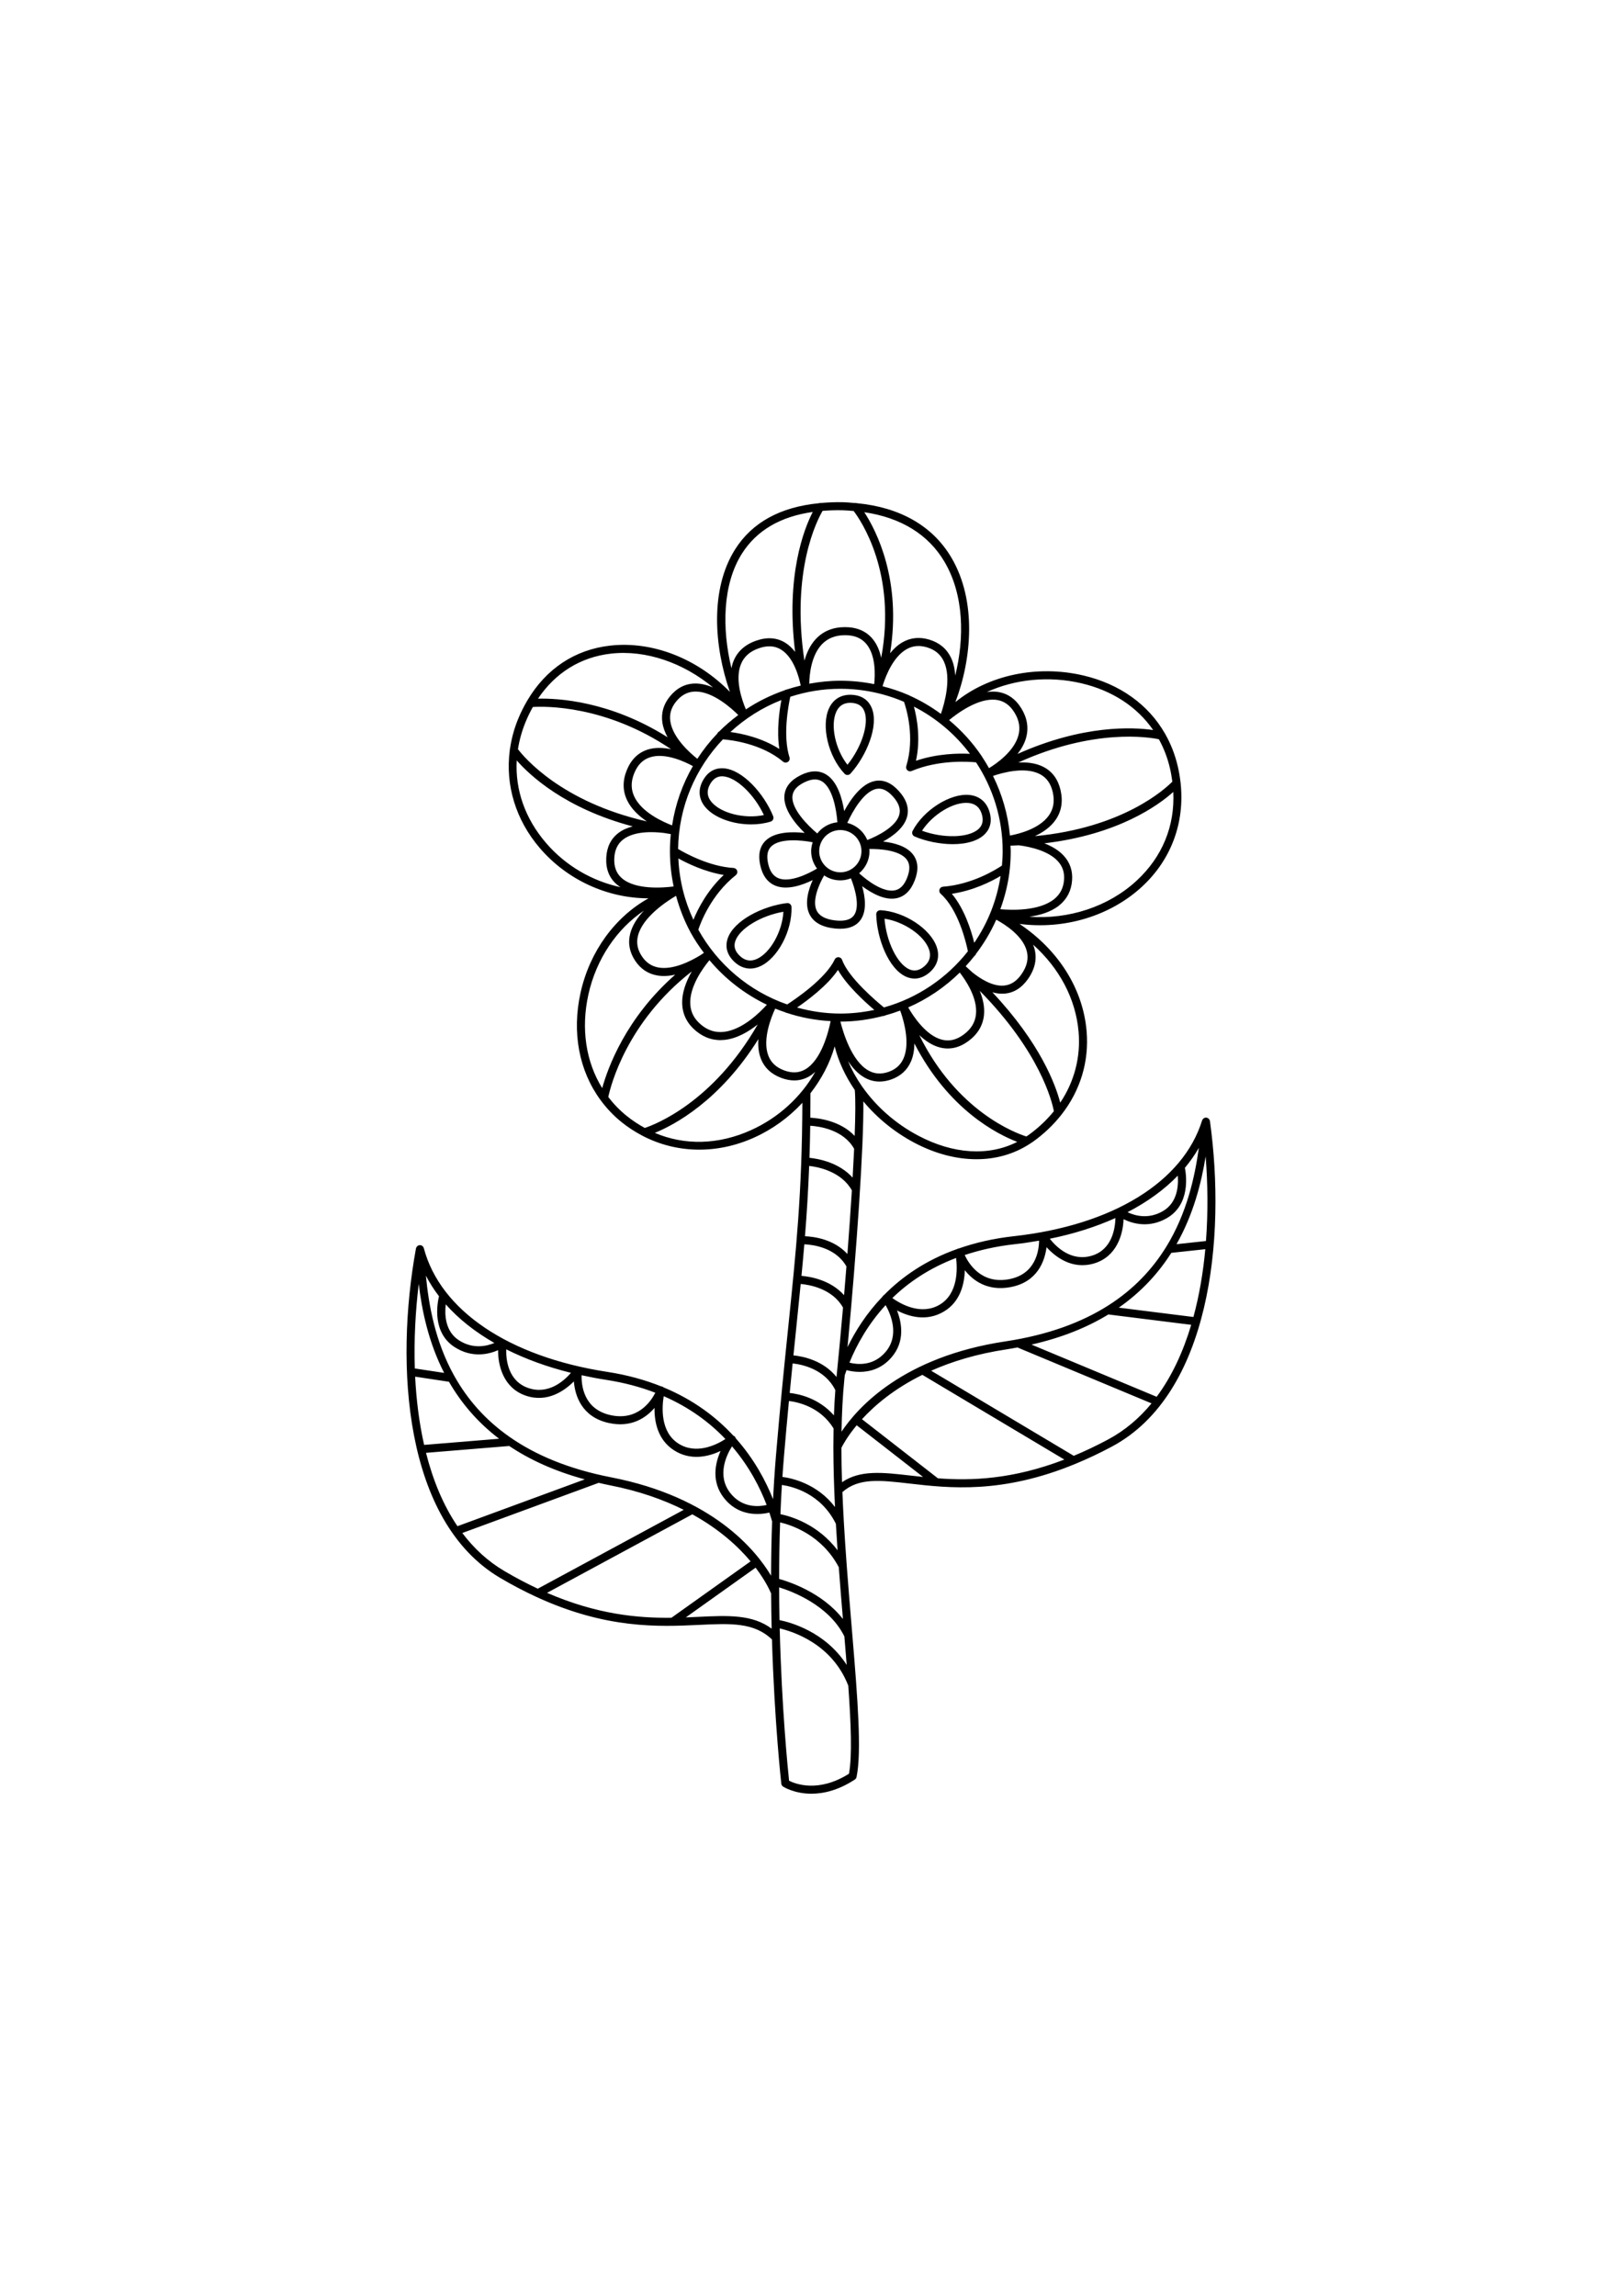 <?xml version="1.0" encoding="utf-8"?>
<!-- Generator: Adobe Illustrator 27.5.0, SVG Export Plug-In . SVG Version: 6.00 Build 0)  -->
<svg xmlns="http://www.w3.org/2000/svg" xmlns:xlink="http://www.w3.org/1999/xlink" viewBox="0 0 2000 2000" width="595" height="842" preserveAspectRatio="xMidYMid meet" data-scaled="true">
<rect style="fill:#FFFFFF;" width="2000" height="2000"/>
<g>
	<path d="M1035.948,729.827c11.516,0,19.94-3.621,25.097-10.804c8.094-11.284,5.758-28.514,2.016-41.718
		c11.526,8.603,27.88,17.832,42.333,14.861c10.149-2.075,17.74-9.51,22.567-22.102c4.866-12.704,4.197-23.333-2.007-31.592
		c-7.958-10.6-23.692-14.686-37.069-16.16c12.204-6.66,25.854-16.867,29.537-30.414c2.85-10.513-0.523-21.205-10.014-31.772
		c-9.19-10.222-19.078-14.468-29.353-12.539c-16.761,3.087-30.206,22.519-38.136,37.176c-2.462-15.612-8.337-36.764-22.354-45.193
		c-8.977-5.404-19.679-5.007-31.796,1.144c-12.069,6.112-18.641,14.458-19.552,24.811c-1.464,16.814,13.281,34.728,24.981,46.133
		c-15.278-1.677-36.594-1.575-48.004,9.388c-7.28,7.009-9.597,17.09-6.883,29.969c2.792,13.208,9.19,21.884,19.019,25.781
		c14.405,5.7,32.882-0.688,45.794-7.018c-5.37,11.982-10.227,28.51-4.304,41.412c4.692,10.237,14.996,16.354,30.633,18.176
		C1031.081,729.672,1033.582,729.827,1035.948,729.827z M1010.104,634.168c0-14.366,11.691-26.057,26.057-26.057
		c14.366,0,26.057,11.691,26.057,26.057c0,14.366-11.691,26.057-26.057,26.057C1021.794,660.225,1010.104,648.534,1010.104,634.168z
		 M1118.016,644.429c4.071,5.424,4.294,12.651,0.679,22.088c-3.577,9.34-8.579,14.55-15.278,15.922
		c-14.216,2.934-33.881-11.751-44.032-21.015c7.741-6.605,12.76-16.306,12.76-27.255c0-0.916-0.204-1.776-0.271-2.676
		C1085.225,631.192,1109.461,633.032,1118.016,644.429z M1080.859,557.349c6.776-1.241,13.368,1.837,20.163,9.408
		c7.203,8.012,9.752,15.384,7.823,22.533c-3.996,14.736-26.729,26.231-39.455,31.133c-4.337-10.45-13.485-18.334-24.646-21.09
		C1051.24,584.946,1065.378,560.199,1080.859,557.349z M977.115,566.384c0.591-6.795,5.215-12.297,14.134-16.819
		c8.996-4.546,16.257-5.055,22.189-1.493c13.484,8.098,18.076,35.835,19.09,50.48c-10.091,1.031-18.906,6.162-24.782,13.797
		C996.016,602.58,975.724,582.17,977.115,566.384z M959.986,667.568c-6.63-2.637-10.876-8.725-12.961-18.607
		c-1.987-9.427-0.669-16.218,4.052-20.755c10.626-10.225,36.742-7.775,51.002-5.044c-1.132,3.49-1.902,7.143-1.902,11.006
		c0,8.059,2.758,15.429,7.249,21.433C995.831,662.595,973.759,673.033,959.986,667.568z M1006.847,707.066
		c-5.683-12.364,3.153-32.285,9.34-42.996c5.719,3.833,12.586,6.082,19.974,6.082c4.614,0,8.993-0.95,13.053-2.539
		c4.876,12.088,11.528,34.826,3.766,45.628c-3.955,5.501-11.788,7.619-23.382,6.267
		C1017.655,718.112,1009.997,713.929,1006.847,707.066z"/>
	<path d="M1044.973,540.235c0.019,0,0.039,0,0.058,0c1.386-0.015,2.695-0.611,3.626-1.638
		c19.766-21.908,35.383-59.171,26.164-81.167c-2.928-6.965-9.607-15.399-24.884-16.053c-12.68-0.519-22.577,5.409-27.763,16.766
		c-9.878,21.632-0.911,59.263,19.194,80.537C1042.307,539.672,1043.606,540.235,1044.973,540.235z M1031.198,462.267
		c3.335-7.304,9.103-10.998,17.148-10.998c0.378,0,0.766,0.01,1.163,0.024c8.201,0.349,13.484,3.616,16.15,9.975
		c6.349,15.137-3.053,44.509-20.706,66.379C1030.122,508.773,1023.549,479.023,1031.198,462.267z"/>
	<path d="M1127.739,616.045c13.823,5.889,31.059,9.471,47.005,9.471c15.365,0,29.528-3.33,38.262-11.119
		c5.632-5.026,11.439-14.09,7.096-28.742c-3.625-12.209-12.466-19.601-24.894-20.813c-23.343-2.249-56.331,18.404-69.922,44.335
		c-0.64,1.226-0.737,2.666-0.271,3.97C1125.48,614.451,1126.469,615.503,1127.739,616.045z M1194.248,574.721
		c8.375,0.819,13.872,5.448,16.334,13.755c2.336,7.867,0.969,13.92-4.178,18.51c-12.253,10.92-43.079,11.584-69.515,1.997
		C1149.918,588.83,1175.966,572.922,1194.248,574.721z"/>
	<path d="M1085.658,706.94c-1.318-0.015-2.743,0.431-3.722,1.391c-0.999,0.964-1.541,2.302-1.512,3.684
		c0.727,29.503,15.026,67.295,36.837,76.911c2.908,1.28,6.466,2.293,10.469,2.293c5.545,0,11.943-1.934,18.632-7.75
		c9.607-8.356,12.67-19.465,8.628-31.277C1147.281,729.701,1114.885,708.554,1085.658,706.94z M1139.846,775.975
		c-6.185,5.385-12.272,6.66-18.573,3.868c-15.016-6.616-28.403-34.408-30.633-62.428c23.75,3.5,48.983,20.575,54.954,37.995
		C1148.319,763.368,1146.39,770.289,1139.846,775.975z"/>
	<path d="M970.398,698.162c-29.305,3.441-65.608,21.157-73.179,43.773c-2.394,7.164-2.937,17.914,8.114,28.471
		c5.884,5.617,12.631,8.472,19.698,8.472c4.013,0,8.133-0.916,12.253-2.772c21.685-9.752,39.745-43.957,38.659-73.198
		c-0.058-1.386-0.679-2.685-1.735-3.587C973.16,698.419,971.774,697.997,970.398,698.162z M933.212,767.056
		c-7.658,3.441-14.735,2.176-21.016-3.824c-5.933-5.671-7.755-11.604-5.564-18.147c5.206-15.564,31.641-31.447,59.336-36.25
		C964.678,732.798,950.011,759.495,933.212,767.056z"/>
	<path d="M950.254,597.705c1.318-0.412,2.404-1.357,3.005-2.608c0.591-1.25,0.63-2.695,0.116-3.979
		c-11.012-27.375-37.641-57.766-61.449-59.133c-7.561-0.47-18.06,1.876-25.34,15.311c-6.078,11.192-5.051,22.669,2.879,32.314
		c11.032,13.421,34.161,21.549,56.719,21.549C934.492,601.161,942.731,600.055,950.254,597.705z M877.133,573.31
		c-5.351-6.5-5.962-13.659-1.822-21.283c3.703-6.829,8.608-10.164,14.967-10.164c0.349,0,0.717,0.01,1.076,0.034
		c16.392,0.94,38.659,22.281,50.563,47.742C918.429,594.695,888.833,587.536,877.133,573.31z"/>
	<path d="M1491.908,966.857c-0.022-0.153-0.102-0.281-0.137-0.43c-0.057-0.243-0.13-0.466-0.222-0.694
		c-0.136-0.346-0.305-0.659-0.511-0.96c-0.132-0.193-0.257-0.376-0.414-0.548c-0.262-0.287-0.561-0.519-0.883-0.738
		c-0.176-0.119-0.328-0.253-0.52-0.349c-0.443-0.225-0.926-0.362-1.434-0.445c-0.103-0.017-0.185-0.079-0.29-0.09
		c-0.015-0.001-0.027,0.006-0.041,0.005c-0.019-0.002-0.036-0.013-0.056-0.014c-1.888-0.168-3.646,0.829-4.607,2.424
		c-0.085,0.134-0.143,0.275-0.213,0.417c-0.104,0.218-0.254,0.404-0.327,0.639c-23.556,75.927-110.432,129.297-232.381,142.766
		c-25.318,2.797-47.662,8.12-67.692,15.09c-0.225,0.03-0.444-0.01-0.669,0.052c-0.344,0.096-0.618,0.302-0.923,0.462
		c-38.935,13.815-68.364,34.302-90.583,56.91c-0.229,0.148-0.484,0.239-0.692,0.428c-0.468,0.428-0.836,0.927-1.104,1.467
		c-19.569,20.374-33.464,42.21-43.182,62.324c11.16-117.932,20.255-249.375,19.5-302.978c16.738,20.191,38.117,37.841,62.873,50.962
		c25.621,13.581,51.891,20.362,76.698,20.357c23.651,0,45.932-6.248,65.048-18.568c0.131-0.089,0.255-0.145,0.376-0.247
		c1.346-0.875,2.719-1.697,4.033-2.633c13.47-9.6,24.996-20.602,34.566-32.63c0.339-0.319,0.62-0.663,0.858-1.063
		c23.088-29.54,34.121-65.331,30.834-102.982c-4.575-52.327-34.849-99.9-82.737-131.977c54.964,7.246,111.741-9.476,151.282-46.089
		c36.003-33.336,52.707-79.061,47.362-127.783c-0.007-0.158-0.044-0.305-0.064-0.461c-0.739-6.567-1.847-13.184-3.394-19.835
		c-3.374-14.498-8.659-27.938-15.636-40.176c-0.032-0.058-0.066-0.109-0.101-0.165c-20.438-35.742-55.466-61.101-100.657-71.724
		c-57.271-13.47-117.373-0.32-157.855,32.828c20.406-53.525,26.425-124.983-4.866-178.052
		c-23.103-39.177-63.323-62.079-116.685-67.185c-0.766-0.245-1.554-0.302-2.348-0.163c-4.925-0.42-9.791-0.921-14.936-1.037
		c-9.43-0.198-18.318,0.232-26.932,0.972c-0.858-0.147-1.704-0.005-2.511,0.29c-47.361,4.632-82.243,23.506-103.344,56.91
		c-31.078,49.201-25.989,119.763-6.379,175.648c-40.21-41.025-95.3-62.923-147.657-57.034
		c-43.724,4.926-79.255,28.756-102.219,67.791c-0.121,0.15-0.186,0.333-0.291,0.496c-4.127,7.071-7.893,14.578-11.17,22.623
		c-4.862,11.929-8.068,24.12-9.837,36.357c-0.233,0.642-0.334,1.302-0.291,1.987c-5.574,42.574,7.252,85.617,37.135,120.413
		c33.938,39.527,83.677,61.847,133.814,61.847c0.049,0,0.107,0,0.155,0c-41.092,22.815-72.423,65.264-83.765,116.205
		c-11.015,49.463-1.754,96.719,24.667,132.598c0.134,0.218,0.28,0.411,0.445,0.606c7.27,9.765,15.748,18.727,25.529,26.59
		c7.874,6.328,16.206,11.713,24.847,16.284c0.162,0.132,0.345,0.177,0.522,0.287c41.96,21.991,91.711,23.244,138.138,2.317
		c22.958-10.346,42.964-25.164,59.329-42.797c-0.4,110.711-7.636,181.405-17.548,277.674c-4.595,44.655-9.81,95.276-15.045,157.448
		c-0.834,9.901-1.544,19.822-2.186,29.738c-0.029,0.187-0.123,0.354-0.131,0.546c-0.006,0.149,0.061,0.278,0.068,0.425
		c-0.49,7.623-0.94,15.241-1.323,22.844c-8.739-22.017-23.006-49.291-46.005-75.138c-0.228-0.787-0.581-1.542-1.2-2.155
		c-0.526-0.522-1.152-0.86-1.81-1.1c-21.021-22.77-48.99-44.143-86.057-59.507c-0.509-0.46-1.098-0.839-1.791-1.061
		c-0.361-0.116-0.717-0.094-1.077-0.128c-19.601-7.857-41.653-14.068-66.567-17.898c-121.27-18.651-205.801-75.67-226.109-152.528
		c-0.041-0.153-0.138-0.276-0.194-0.422c-0.11-0.32-0.24-0.612-0.41-0.897c-0.111-0.184-0.242-0.344-0.376-0.511
		c-0.231-0.293-0.465-0.569-0.761-0.8c-0.225-0.181-0.481-0.298-0.734-0.436c-0.237-0.124-0.448-0.28-0.711-0.364
		c-0.571-0.196-1.174-0.304-1.807-0.258c-0.019,0.001-0.036,0.01-0.056,0.012c-0.018,0.001-0.031-0.008-0.051-0.007
		c-0.118,0.007-0.213,0.072-0.328,0.087c-0.496,0.064-0.971,0.174-1.412,0.374c-0.191,0.087-0.348,0.211-0.525,0.32
		c-0.339,0.208-0.653,0.432-0.932,0.715c-0.158,0.157-0.282,0.326-0.416,0.503c-0.229,0.303-0.418,0.62-0.574,0.974
		c-0.096,0.214-0.174,0.423-0.239,0.651c-0.043,0.151-0.131,0.28-0.16,0.437c-26.183,143.566-14.735,336.052,103.685,406.066
		c15.28,9.032,29.902,16.601,44.017,23.146c0.141,0.088,0.288,0.122,0.436,0.196c86.394,39.945,151.487,36.994,200.849,34.652
		c39.444-1.865,68.034-3.144,89.974,17.981c3.046,101.995,11.381,176.555,11.521,177.787c0.174,1.483,0.998,2.816,2.259,3.621
		c0.911,0.582,14.076,8.734,34.888,8.734c14.589,0,32.949-4.008,53.481-17.449c1.105-0.722,1.871-1.847,2.142-3.136
		c6.5-31.014,1.306-97.381-5.169-174.985c0-0.008-0.003-0.015-0.003-0.023c-0.267-3.185-0.531-6.356-0.8-9.578
		c-2.065-24.677-4.191-50.161-6.105-75.87c-0.002-0.029-0.005-0.056-0.007-0.084c-1.306-17.566-2.496-35.228-3.509-52.827
		c0.003-0.194-0.012-0.379-0.033-0.574c-0.716-12.497-1.327-24.939-1.816-37.293c19.967-17.727,46.257-14.749,82.565-10.557
		c49.309,5.68,114.373,13.053,204.623-24.207c0.075-0.038,0.153-0.049,0.225-0.09c14.344-5.931,29.266-12.885,44.924-21.264
		C1492.344,1303.238,1511.964,1111.407,1491.908,966.857z M1471.548,1208.4l-92.019-11.519
		c28.286-19.734,49.206-43.043,64.743-67.543l41.922-4.522C1483.545,1153.536,1478.775,1181.759,1471.548,1208.4z
		 M1426.207,1306.776l-154.363-64.351c37.891-8.585,69.11-21.437,94.824-37.149l102.149,12.787
		C1458.923,1251.179,1444.99,1281.507,1426.207,1306.776z M1037.644,1349.744c0.359-22.37,1.407-43.91,3.451-64.061
		c0.189-1.87,0.378-3.77,0.567-5.653c0.652-1.961,1.429-4.051,2.171-6.108c3.822,1.021,9.518,2.155,16.233,2.155
		c11.972,0,26.949-3.621,39.26-17.958c16.732-19.47,12.757-42.338,6.708-57.785c14.434,7.566,36.313,14.076,57.669,1.44
		c20.473-12.108,25.485-34.113,25.951-51.024c10.169,12.806,27.831,25.955,55.846,20.924c33.919-6.107,42.789-32.489,44.941-49.303
		c10.915,11.938,31.515,28.049,58.58,20.018c27.831-8.259,35.741-35.528,36.362-54.543c10.935,5.375,31.369,11.536,53.656-1.454
		c28.455-16.603,23.942-51.879,22-61.879c6.56-7.836,12.294-16.074,17.207-24.667c-5.014,36.124-14.806,80.449-39.827,121.407
		c-0.38,0.41-0.66,0.88-0.885,1.395c-32.77,52.799-91.146,99.754-197.966,115.85
		C1113.789,1257.455,1057.965,1319.36,1037.644,1349.744z M827.937,1579.188c-41.17,0.451-91.588-3.935-153.42-30.728
		l179.143-96.792c33.861,18.656,56.856,40.071,71.847,57.989l-97.434,69.387C828.017,1579.083,827.99,1579.146,827.937,1579.188z
		 M753.469,1406.027c-106.073-20.633-162.404-70.06-192.891-124.232c-0.199-0.494-0.441-0.953-0.783-1.358
		c-23.26-41.984-31.164-86.681-34.641-122.987c4.543,8.792,9.92,17.267,16.141,25.373c-2.366,9.923-8.368,44.958,19.343,62.746
		c21.734,13.94,42.391,8.642,53.539,3.732c-0.184,19.029,6.563,46.608,34.025,56.04c26.639,9.165,47.956-6.049,59.375-17.507
		c1.435,16.892,9.161,43.632,42.798,51.174c27.851,6.243,45.988-6.18,56.68-18.535c-0.252,16.916,3.81,39.115,23.76,52.085
		c20.803,13.528,42.924,7.954,57.688,1.013c-6.708,15.176-11.652,37.855,4.227,58.023c12.554,15.932,28.684,19.664,41.034,19.664
		c6.279,0,11.522-0.96,14.88-1.775c1.243,3.718,2.323,7.209,3.218,10.364c0.036,0.13,0.131,0.222,0.178,0.347
		c-0.81,22.771-1.211,45.262-1.273,67.137C932.001,1495.915,878.957,1430.437,753.469,1406.027z M525.285,1375.855l102.614-8.428
		c25.021,16.79,55.661,30.957,93.147,41.146l-156.967,57.726C546.391,1440.253,533.759,1409.361,525.285,1375.855z
		 M511.893,1281.951l41.702,6.305c14.482,25.137,34.39,49.314,61.807,70.233l-92.436,7.592
		C516.88,1339.157,513.319,1310.757,511.893,1281.951z M624.194,1248.265c23.674,11.893,50.38,21.695,79.836,28.977
		c-8.316,9.668-27.635,27.279-52.609,18.717C626.324,1287.335,623.864,1260.929,624.194,1248.265z M945.311,1440.135
		c-8.566,2.008-29.672,4.494-44.787-14.681c-16.938-21.518-4.783-46.693,2.062-57.599
		C924.184,1393.047,937.412,1419.354,945.311,1440.135z M960.704,1541.691c15.228,4.674,61.331,21.669,80.449,60.496
		c1.003,12.021,1.973,23.767,2.874,35.138c-26.366-41.004-69.644-52.616-82.85-55.266
		C960.91,1568.951,960.751,1555.449,960.704,1541.691z M960.684,1531.311c0.024-22.674,0.405-46.035,1.232-69.708
		c14.182,3.319,51.411,15.577,72.339,55.256c1.61,21.579,3.364,42.956,5.106,63.856
		C1013.622,1547.649,971.697,1534.341,960.684,1531.311z M962.291,1451.478c0.482-11.96,1.081-23.979,1.819-36.019
		c12.922,1.847,48.015,10.289,66.578,47.908c0.629,10.88,1.316,21.774,2.068,32.662
		C1008.378,1463.674,974.76,1454.024,962.291,1451.478z M964.769,1405.54c0.568-8.413,1.179-16.827,1.887-25.225
		c2.064-24.472,4.12-47.098,6.139-68.331c10.764,1.232,38.496,7.003,55.003,33.721c-0.148,7.446-0.22,14.981-0.213,22.605
		c-0.024,0.273-0.023,0.532-0.001,0.802c0.039,23.91,0.786,48.583,2.003,73.553C1007.786,1414.047,976.89,1407.175,964.769,1405.54z
		 M991.777,1118.801c10.731,0.446,38.76,3.996,51.913,27.289c-0.932,11.742-1.902,23.577-2.906,35.426
		c-16.637-18.7-41.55-22.923-52.526-23.805C989.514,1144.6,990.697,1131.684,991.777,1118.801z M997.737,1022.17
		c11.304,1.281,39.556,6.815,52.645,30.096c-1.522,24.553-3.387,51.113-5.494,78.489c-16.601-18.287-41.279-21.449-52.308-21.891
		C994.809,1080.969,996.572,1052.763,997.737,1022.17z M1051.324,1036.584c-16.976-18.812-42.447-23.326-53.214-24.398
		c0.419-12.684,0.734-25.826,0.939-39.553c11.51,0.7,40.957,4.964,54.133,28.412
		C1052.678,1012.111,1052.051,1024.031,1051.324,1036.584z M981.691,1223.046c1.987-19.313,3.864-37.584,5.605-55.364
		c10.899,0.962,39.016,5.76,52.176,29.118c-2.54,29.22-5.25,58.211-8.013,85.564c-16.659-20.798-42.025-25.546-53.118-26.628
		C979.486,1244.47,980.606,1233.576,981.691,1223.046z M1030.015,1298.587c-0.795,10.101-1.364,20.499-1.759,31.115
		c-18.782-21.474-43.642-26.496-54.509-27.64c1.218-12.622,2.417-24.739,3.594-36.408
		C988.369,1266.805,1016.987,1272.353,1030.015,1298.587z M1092.006,1193.767c6.259,11.062,17.594,37.166-0.202,57.886
		c-15.325,17.844-35.393,15.353-44.405,13.025C1056.255,1242.868,1070.23,1217.447,1092.006,1193.767z M1178.905,1135.62
		c1.612,12.842,2.848,43.945-20.262,57.607c-23.176,13.703-48.464-1.101-58.348-8.161
		C1120.194,1165.682,1145.905,1148.139,1178.905,1135.62z M1294.425,1111.936c29.719-6.017,56.804-14.668,80.951-25.533
		c-0.309,12.675-4.058,39.015-29.186,46.466C1320.859,1140.389,1302.313,1121.954,1294.425,1111.936z M1487.016,1114.744
		l-36.336,3.919c20.985-37.057,30.724-75.861,35.941-108.26C1489.286,1044.337,1489.648,1079.779,1487.016,1114.744z
		 M1452.272,1034.157c0.955,12.376-0.422,33.264-18.236,43.655c-18.021,10.529-34.663,5.739-43.741,1.392
		C1414.706,1066.578,1435.592,1051.472,1452.272,1034.157z M1250.957,1118.706c10.368-1.145,20.398-2.674,30.262-4.378
		c-0.149,12.16-4.023,41.55-37.484,47.574c-33.612,6.091-49.148-18.99-54.22-29.885
		C1207.866,1125.941,1228.114,1121.23,1250.957,1118.706z M1132.052,984.781c-28.333-15.016-51.952-36.214-68.841-60.273
		c-0.127-0.241-0.301-0.434-0.465-0.65c-6.914-9.945-12.692-20.355-17.132-31.046c5.395,8.258,11.97,15.609,19.996,20.219
		c5.971,3.432,12.292,5.152,18.884,5.152c4.711,0,9.568-0.877,14.541-2.632c11.39-4.028,19.523-11.424,24.157-21.991
		c3.037-6.924,4.174-14.618,4.319-22.323c42.056,81.683,102.285,111.942,126.792,121.287
		C1219.205,1010.398,1175.554,1007.84,1132.052,984.781z M1265.905,756.747c2.656,9.612,0.591,19.116-6.33,29.067
		c-6.194,8.899-13.465,13.508-22.247,14.095c-13.884,0.938-28.759-8.617-38.606-16.567c-2.598-2.428-5.286-4.874-8.007-7.326
		c3.773-4.108,7.408-8.324,10.85-12.722c0.911-0.605,1.544-1.512,1.9-2.538c9.839-12.971,18.283-27.032,24.933-42.1
		c0.257,0.13,0.511,0.263,0.768,0.394C1239.157,724.503,1260.758,738.157,1265.905,756.747z M1114.09,889.592
		c-3.538,8.051-9.548,13.484-18.37,16.601c-9.18,3.233-17.43,2.675-25.156-1.764c-20.372-11.688-30.831-46.289-34.298-60.151
		c18.182-0.009,35.738-2.576,52.573-6.948c0.067,0.003,0.125,0.065,0.191,0.065c0.875,0,1.708-0.302,2.477-0.754
		c6.268-1.716,12.401-3.716,18.423-5.985c0.395,1.099,0.797,2.186,1.2,3.27C1115.286,846.398,1121.901,871.808,1114.09,889.592z
		 M861.057,730.954c2.873-8.677,15.771-43.14,46.253-67.249c1.609-1.28,2.268-3.422,1.648-5.39c-0.62-1.968-2.394-3.344-4.45-3.456
		c-29.867-1.682-59.935-18.361-68.389-23.394c0.704-52.356,21.618-99.835,55.268-135.159c9.878,0.765,47.481,5.071,74.173,27.506
		c0.911,0.771,2.045,1.163,3.189,1.163c0.96,0,1.919-0.276,2.763-0.838c1.832-1.226,2.637-3.524,1.968-5.627
		c-8.506-26.771-1.28-64.382,0.984-74.69c19.456-6.323,40.162-9.836,61.697-9.836c27.863,0,54.398,5.753,78.525,16.083
		c2.972,8.586,13.722,43.957,2.767,79.227c-0.572,1.847-0.019,3.853,1.406,5.152c0.931,0.843,2.123,1.284,3.335,1.284
		c0.649,0,1.309-0.126,1.929-0.393c33.196-14.033,69.888-11.617,79.412-10.677c20.682,31.5,32.814,69.092,32.814,109.506
		c0,5.99-0.38,11.888-0.899,17.745c-7.489,5.049-36.78,23.319-72.687,26.057c-1.987,0.15-3.684,1.474-4.323,3.359
		s-0.087,3.97,1.396,5.293c22.054,19.682,31.534,60.583,33.635,70.946c-25.96,33.022-62.009,57.625-103.521,69.236
		c-8.997-7.311-43.799-36.622-51.579-58.627c-0.678-1.9-2.433-3.204-4.449-3.301c-1.948-0.131-3.887,1.037-4.731,2.869
		c-10.903,23.514-48.952,49.173-58.547,55.374C923.811,806.826,884.806,773.75,861.057,730.954z M836.436,643.108
		c11.195,6.186,32.612,16.589,55.955,20.379c-20.5,19.303-31.919,41.901-37.396,55.277
		C844.13,695.593,837.635,670.057,836.436,643.108z M963.496,447.843c-2.496,13.058-6.032,37.785-2.549,60.315
		c-21.746-13.895-46.308-19.002-60.33-20.868C918.809,470.487,940.051,457.021,963.496,447.843z M1195.993,514.145
		c-14.389-0.704-40.448-0.308-66.548,8.563c5.911-27.174,1.272-52.598-2.56-66.755
		C1154.142,469.887,1177.718,489.87,1195.993,514.145z M1201.304,747.099c-3.702-15.004-12.025-41.76-27.636-60.39
		c26.518-4.011,48.304-14.968,60.095-21.977C1229.107,694.91,1217.886,722.928,1201.304,747.099z M1033.253,780.575
		c10.748,18.959,32.932,39.194,44.827,49.288c-13.531,2.896-27.535,4.493-41.919,4.493c-18.484,0-36.311-2.72-53.316-7.432
		C996.128,817.829,1020.39,799.698,1033.253,780.575z M1183.425,783.799c6.845,8.786,22.097,30.92,19.994,51.439
		c-1.037,10.082-6.039,18.292-15.297,25.102c-8.744,6.437-17.371,8.468-26.348,6.286c-20.098-4.913-36.05-29.597-41.914-39.842
		C1143.657,816.403,1165.17,801.768,1183.425,783.799z M1233.46,705.725c5.828-16.017,9.977-32.833,11.742-50.383
		c0.007-0.045,0.001-0.088,0.007-0.134c0.691-6.923,1.066-13.938,1.066-21.04c0-2.297-0.271-4.526-0.344-6.806
		c3.587-0.082,7.015-0.279,10.498-0.438c14.774,1.993,36.356,6.994,47.883,19.525c5.855,6.359,8.375,13.843,7.716,22.868
		c-0.737,10.145-4.75,17.997-12.263,24.012C1281.196,708.199,1247.07,706.93,1233.46,705.725z M1224.403,541.404
		c11.087-3.818,39.215-11.829,57.72-2.27c8.337,4.309,13.562,11.599,15.975,22.296c2.53,11.23,0.931,20.658-4.876,28.82
		c-11.691,16.421-37.181,22.69-47.923,24.667C1242.904,588.705,1235.566,563.96,1224.403,541.404z M1219.496,531.825
		c-2.678-4.777-5.489-9.469-8.518-14.007c-0.177-0.349-0.347-0.688-0.599-0.985c-11.209-16.588-24.743-31.473-40.096-44.24
		c10.113-8.354,36.447-27.892,58.369-24.944c9.277,1.255,16.567,6.393,22.286,15.714c5.836,9.505,7.367,18.796,4.702,28.403
		C1250.192,511.394,1228.56,526.308,1219.496,531.825z M1160.162,464.932c-12.016-8.827-24.933-16.456-38.693-22.601
		c-0.499-0.365-1.035-0.626-1.629-0.785c-10.125-4.416-20.713-7.897-31.589-10.686c0.27-0.915,0.531-1.827,0.791-2.738
		c3.719-11.467,12.648-33.575,28.527-42.766c7.775-4.503,16.15-5.307,25.514-2.457c9.859,2.991,16.615,8.632,20.687,17.245
		C1173.511,420.8,1164.568,452.132,1160.162,464.932z M1077.917,428.252c-13.501-2.734-27.46-4.194-41.756-4.194
		c-13.095,0-25.861,1.362-38.3,3.665c0.174-10.643,2.135-34.227,15.374-48.359c7.135-7.615,16.79-11.477,28.684-11.477
		c11.652,0,20.279,3.572,26.396,10.915C1080.221,393.104,1079.062,417.732,1077.917,428.252z M969.862,434.947
		c-0.911,0.074-1.735,0.385-2.445,0.897c-16.959,5.897-33.003,13.75-47.682,23.561c-4.605-10.746-13.867-36.556-6.144-55.732
		c3.8-9.437,11.119-15.893,22.383-19.737c10.556-3.601,19.456-3.02,27.191,1.779c15.815,9.809,22.172,34.456,24.139,44.313
		C981.395,431.442,975.567,433.042,969.862,434.947z M910.325,466.31c-8.334,6.264-16.293,12.987-23.605,20.395
		c-1.055,0.512-1.844,1.375-2.256,2.482c-9.141,9.563-17.389,19.956-24.614,31.103c-8.956-7.064-30.341-25.849-33.319-46.283
		c-1.27-8.753,0.998-16.61,6.941-24.026c6.592-8.235,14.269-12.355,23.459-12.592c0.281-0.01,0.562-0.01,0.853-0.01
		C879.028,437.378,901.726,457.756,910.325,466.31z M828.727,602.369c-11.18-4.244-37.198-15.877-46.477-35.19
		c-4.362-9.064-4.459-18.501-0.32-28.854c4.197-10.479,10.586-16.984,19.543-19.877c18.845-6.122,43.472,5.669,52.907,10.838
		C841.552,551.43,832.743,576.093,828.727,602.369z M818.641,611.693c2.827,0.472,5.581,0.986,8.481,1.413
		c-0.693,6.93-1.066,13.952-1.066,21.062c0,14.915,1.616,29.452,4.586,43.496c-12.855,1.662-47.167,4.447-63.942-10.251
		c-6.776-5.942-9.8-14.046-9.248-24.778c0.543-10.295,4.246-17.88,11.332-23.178C782.279,609.371,804.611,610.01,818.641,611.693z
		 M833.608,689.166c4.232,15.569,10.021,30.498,17.528,44.415c0.115,0.273,0.228,0.53,0.39,0.777
		c4.814,8.838,10.43,17.148,16.418,25.164c-1.66,1.092-3.34,2.176-4.957,3.283c-11.709,7.11-32.936,17.811-50.744,14.818
		c-8.724-1.473-15.5-5.991-20.725-13.809c-5.564-8.318-7.125-16.727-4.799-25.708C792.61,715.368,821.626,696.232,833.608,689.166z
		 M945.573,823.458c-8.58,9.527-30.183,30.951-53.027,33.451c-10.314,1.129-19.407-1.682-27.821-8.589
		c-8.511-6.979-12.951-15.248-13.571-25.291c-1.352-21.783,15.937-45.21,23.646-54.51
		C894.042,791.593,918.218,810.31,945.573,823.458z M955.849,828.254c4.006,1.665,8.136,3.079,12.263,4.497
		c0.681,0.496,1.478,0.74,2.304,0.845c17.07,5.644,35.11,9.021,53.787,10.08c-2.61,13.042-11.24,47.604-31.045,59.321
		c-7.823,4.638-16.47,5.08-26.387,1.362c-9.839-3.684-16.199-9.684-19.456-18.346C939.852,866.162,951.115,838.423,955.849,828.254z
		 M1267.796,984.378c-0.744,0.531-1.526,0.984-2.28,1.494c-13.067-4.128-85.638-30.852-132.021-124.991
		c7.371,7.005,16.109,12.982,25.895,15.382c11.846,2.908,23.517,0.252,34.607-7.925c11.497-8.458,17.982-19.262,19.301-32.116
		c1.051-10.322-1.469-20.643-5.229-29.92c74.302,75.508,89.12,136.37,91.416,148.407
		C1290.651,965.615,1280.09,975.616,1267.796,984.378z M1329.924,856.652c2.755,31.527-5.287,61.7-22.611,87.533
		c-5.729-22.009-24.528-73.305-83.651-136.052c4.693,1.259,9.49,2.025,14.306,1.682c11.827-0.78,21.84-6.951,29.75-18.331
		c8.599-12.365,11.206-24.952,7.745-37.414c-0.448-1.614-1.02-3.179-1.643-4.719C1306.224,778.364,1326.37,816.009,1329.924,856.652
		z M1401.61,670.438c-34.819,32.245-83.784,48.051-132.444,44.55c13.081-1.818,26.645-5.786,36.784-13.893
		c9.665-7.726,15.035-18.176,15.985-31.049c0.853-11.754-2.617-21.961-10.324-30.332c-6.325-6.869-14.904-11.731-23.892-15.234
		c91.173-10.718,141.023-47.162,159.005-63.356C1448.763,603.078,1433.243,641.148,1401.61,670.438z M1445.53,548.451
		c-8.802,8.974-60.942,57.026-169.507,67.191c9.488-4.431,18.893-10.674,25.265-19.609c7.455-10.455,9.636-22.829,6.485-36.783
		c-3.054-13.542-10.15-23.275-21.094-28.936c-9.42-4.868-20.527-6.007-31.125-5.417c93.24-42.439,161.472-31.203,173.411-28.685
		c6.026,10.938,10.637,22.862,13.62,35.682C1443.882,537.466,1444.818,542.98,1445.53,548.451z M1333.598,427.243
		c38.24,8.99,68.67,29.206,88.304,57.597c-24.627-3.615-86.212-6.774-167.212,29.462c4.571-5.904,8.462-12.498,10.508-19.846
		c3.412-12.253,1.454-24.458-5.807-36.289c-7.27-11.851-17.168-18.699-29.411-20.352c-4.356-0.591-8.8-0.431-13.235,0.213
		C1251.247,422.212,1293.128,417.728,1333.598,427.243z M1164.595,277.395c24.281,41.17,24.637,94.278,13.239,140.261
		c-0.465-7.587-1.932-15.05-5.077-21.729c-5.254-11.148-14.269-18.729-26.784-22.529c-12.03-3.65-23.256-2.501-33.405,3.383
		c-5.836,3.384-10.776,8.114-15.011,13.367c14.49-90.285-17.111-151.29-31.835-173.847
		C1110.697,222.913,1144.681,243.618,1164.595,277.395z M1052.606,214.835c8.557,11.215,53.451,76.211,33.944,181.019
		c-1.789-8.339-4.995-16.647-10.587-23.376c-8.007-9.631-19.456-14.517-34.045-14.517c-14.764,0-26.862,4.929-35.954,14.647
		c-7.186,7.684-11.455,17.364-14.083,26.772c-16.727-111.023,15.784-173.476,22.405-184.737c7.883-0.62,16.026-0.955,24.656-0.748
		C1043.651,214.002,1048.096,214.462,1052.606,214.835z M914.784,267.445c18.098-28.655,47.454-45.819,87.366-51.446
		c-10.794,20.957-33.429,78.514-21.724,172.547c-3.378-4.359-7.285-8.319-12.006-11.25c-10.295-6.393-22.296-7.329-35.644-2.753
		c-13.969,4.764-23.517,13.315-28.393,25.422c-1.134,2.817-1.895,5.742-2.479,8.702
		C890.037,359.636,890.915,305.231,914.784,267.445z M753.459,390.62c42.907-4.805,89.25,11.302,125.743,41.733
		c-7.224-3.05-14.865-5.024-22.513-4.892c-12.127,0.31-22.548,5.802-30.972,16.315c-7.648,9.544-10.673,20.197-9.006,31.66
		c0.931,6.389,3.308,12.534,6.434,18.28c-71.199-44.874-135.64-48.174-159.779-47.554
		C684.753,414.298,715.855,394.855,753.459,390.62z M647.863,475.407c2.73-6.699,5.809-13.009,9.166-18.986
		c14.403-0.908,89.663-2.622,170.484,52.073c-9.517-2.005-19.705-2.525-29.074,0.497c-11.778,3.805-20.435,12.432-25.718,25.64
		c-5.167,12.912-4.973,25.316,0.591,36.871c5.25,10.91,14.628,19.423,24.315,25.974c-105.508-23.865-151.728-79.467-158.96-89.038
		C640.409,497.388,643.41,486.334,647.863,475.407z M673.213,623.956c-25.834-30.076-38.092-65.535-36.063-101.651
		c16.399,18.711,59.881,59.299,142.99,81.317c-6.239,1.659-12.218,4.092-17.278,7.873c-9.481,7.076-14.628,17.381-15.316,30.628
		c-0.717,13.77,3.529,24.787,12.612,32.755c1.544,1.353,3.209,2.565,4.948,3.683C730.157,670.997,697.424,652.155,673.213,623.956z
		 M725.569,810.63c9.733-43.696,34.98-80.664,68.434-103.174c-7.689,8.209-14.189,17.735-16.892,28.138
		c-3.044,11.72-0.979,23.067,6.146,33.735c6.737,10.082,15.947,16.165,27.356,18.084c7.201,1.214,14.672,0.604,21.913-0.984
		c-60.933,53.499-83.104,114.927-89.978,139.862C722.509,893.929,716.096,853.185,725.569,810.63z M750.048,937.213
		c2.875-13.592,22.627-92.359,102.991-154.841c-6.802,11.848-12.694,26.587-11.793,41.248c0.785,12.772,6.563,23.667,17.178,32.377
		c10.44,8.564,22.238,12.195,35.227,10.775c15.207-1.674,29.473-10.129,40.641-18.999C878.994,944.1,807.354,971.302,795.06,975.354
		c-7.704-4.201-15.178-9.09-22.31-14.823C764.127,953.6,756.58,945.754,750.048,937.213z M925.951,978.106
		c-40.215,18.129-81.752,18.988-118.539,3.318c23.939-9.717,80.032-39.303,127.698-115.591c-0.554,8.032,0.106,16.191,2.9,23.648
		c4.265,11.361,12.767,19.494,25.272,24.176c5.555,2.079,10.915,3.117,16.063,3.117c6.669,0,12.98-1.745,18.874-5.23
		c2.512-1.486,4.808-3.327,7.009-5.306C987.895,936.902,960.275,962.638,925.951,978.106z M1029.191,874.813
		c4.668,18.624,13.196,36.879,24.823,53.814c0.938,10.797,0.795,30.664-0.176,56.577c-17.328-18.478-43.626-21.885-54.679-22.488
		c0.104-9.751,0.17-19.724,0.161-30.137C1012.905,915.161,1023.27,895.627,1029.191,874.813z M894.47,1358.846
		c-10.427,6.745-35.866,19.93-58.246,5.391c-22.378-14.554-19.967-45.316-17.813-58.203
		C850.578,1320.054,875.382,1338.818,894.47,1358.846z M808.045,1301.776c-5.438,10.677-21.843,35.097-55.497,27.548
		c-33.029-7.412-35.729-36.95-35.396-49.124c9.775,2.12,19.725,4.073,30.026,5.657
		C769.797,1289.335,789.992,1294.828,808.045,1301.776z M609.57,1240.421c-9.288,3.911-26.153,7.966-43.562-3.207
		c-17.354-11.138-17.844-32.056-16.364-44.382C565.555,1210.817,585.752,1226.779,609.57,1240.421z M516.332,1167.624
		c3.838,32.593,11.921,71.78,31.315,109.697l-36.147-5.465C510.358,1236.809,512.227,1201.414,516.332,1167.624z M570.034,1474.686
		l168.159-61.842c4.416,1.001,8.78,2.032,13.375,2.926c36.49,7.098,66.621,17.915,91.499,30.341l-179.95,97.228
		c-13.318-6.234-27.108-13.426-41.477-21.92C601.26,1509.37,584.188,1493.471,570.034,1474.686z M861.409,1578.045
		c-5.066,0.239-10.364,0.471-15.774,0.677l86.066-61.291c13.318,17.568,18.371,30.217,18.504,30.573
		c0.124,0.325,0.429,0.486,0.608,0.768c0.098,14.998,0.327,29.667,0.675,43.839C927.621,1574.964,897.948,1576.304,861.409,1578.045
		z M1046.834,1771.447c-37.699,23.779-66.229,12.505-73.867,8.628c-1.543-14.511-9.141-89.88-11.55-187.757
		c16.111,3.739,64.297,18.939,84.351,70.078c0.038,0.094,0.137,0.132,0.179,0.223
		C1049.382,1710.549,1050.825,1749.645,1046.834,1771.447z M1038.252,1412.064c-0.466-14.337-0.717-28.477-0.748-42.369
		c1.556-3.171,7.212-13.853,18.81-27.814l81.855,63.701c-5.407-0.569-10.697-1.159-15.753-1.741
		C1088.208,1399.915,1060.548,1396.78,1038.252,1412.064z M1156.488,1407.269l-93.632-72.867
		c15.693-17.13,39.618-37.498,74.465-54.68l175.061,104.438C1248.33,1408.756,1197.581,1410.339,1156.488,1407.269z
		 M1366.353,1359.39c-14.725,7.881-28.803,14.501-42.341,20.157l-175.84-104.903c25.411-11.286,56.027-20.775,92.868-26.327
		c4.631-0.698,9.039-1.543,13.496-2.356l165.365,68.938C1404.961,1333.066,1387.226,1348.222,1366.353,1359.39z"/>
</g>
</svg>
